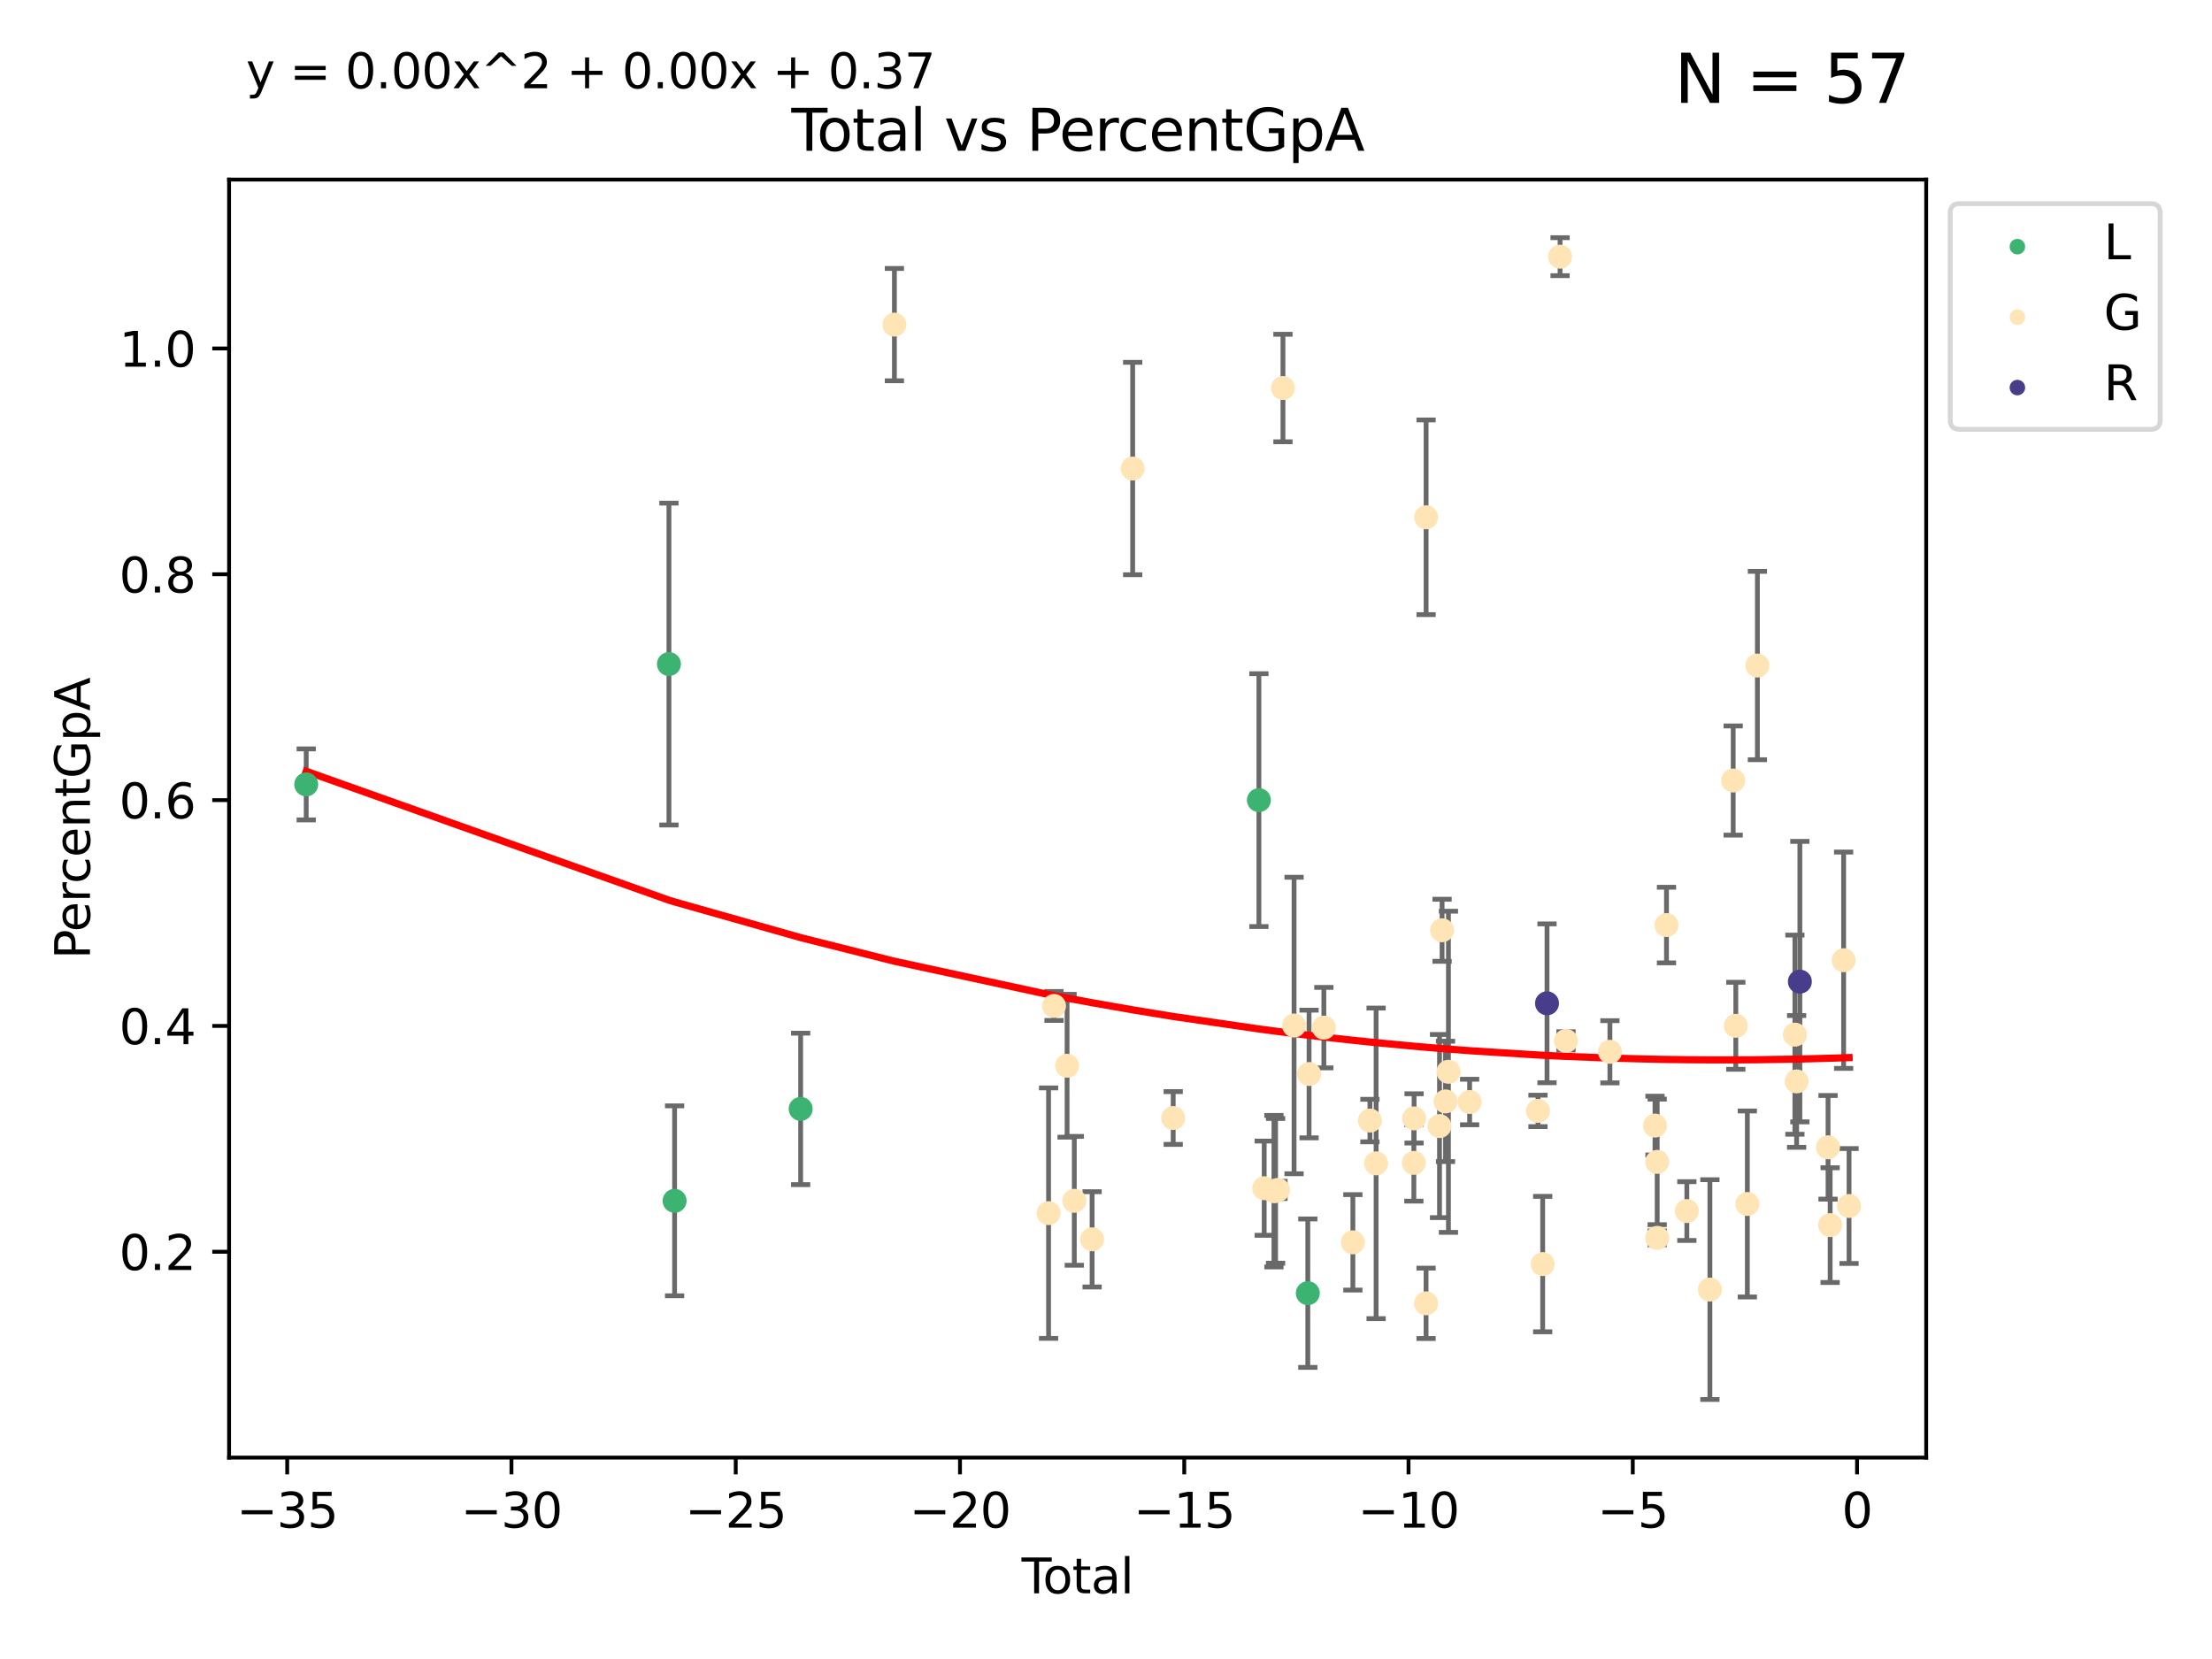 <?xml version="1.0" encoding="utf-8" standalone="no"?>
<!DOCTYPE svg PUBLIC "-//W3C//DTD SVG 1.1//EN"
  "http://www.w3.org/Graphics/SVG/1.1/DTD/svg11.dtd">
<svg xmlns:xlink="http://www.w3.org/1999/xlink" width="460.8pt" height="345.6pt" viewBox="0 0 460.8 345.6" xmlns="http://www.w3.org/2000/svg" version="1.1">
 <defs>
  <style type="text/css">*{stroke-linejoin: round; stroke-linecap: butt}</style>
 </defs>
 <g id="figure_1">
  <g id="patch_1">
   <path d="M 0 345.6 
L 460.8 345.6 
L 460.8 0 
L 0 0 
z
" style="fill: #ffffff"/>
  </g>
  <g id="axes_1">
   <g id="patch_2">
    <path d="M 47.72 303.64 
L 401.26 303.64 
L 401.26 37.411 
L 47.72 37.411 
z
" style="fill: #ffffff"/>
   </g>
   <g id="PathCollection_1">
    <defs>
     <path id="mf98decce30" d="M 0 1.118 
C 0.297 1.118 0.581 1 0.791 0.791 
C 1 0.581 1.118 0.297 1.118 0 
C 1.118 -0.297 1 -0.581 0.791 -0.791 
C 0.581 -1 0.297 -1.118 0 -1.118 
C -0.297 -1.118 -0.581 -1 -0.791 -0.791 
C -1 -0.581 -1.118 -0.297 -1.118 0 
C -1.118 0.297 -1 0.581 -0.791 0.791 
C -0.581 1 -0.297 1.118 0 1.118 
z
" style="stroke: #3cb371"/>
    </defs>
    <g clip-path="url(#p87661a7b80)">
     <use xlink:href="#mf98decce30" x="63.79" y="163.407" style="fill: #3cb371; stroke: #3cb371"/>
     <use xlink:href="#mf98decce30" x="139.351" y="138.334" style="fill: #3cb371; stroke: #3cb371"/>
     <use xlink:href="#mf98decce30" x="140.531" y="250.154" style="fill: #3cb371; stroke: #3cb371"/>
     <use xlink:href="#mf98decce30" x="166.792" y="231.004" style="fill: #3cb371; stroke: #3cb371"/>
     <use xlink:href="#mf98decce30" x="262.252" y="166.679" style="fill: #3cb371; stroke: #3cb371"/>
     <use xlink:href="#mf98decce30" x="272.441" y="269.393" style="fill: #3cb371; stroke: #3cb371"/>
    </g>
   </g>
   <g id="PathCollection_2">
    <defs>
     <path id="mcf15634dab" d="M 0 1.118 
C 0.297 1.118 0.581 1 0.791 0.791 
C 1 0.581 1.118 0.297 1.118 0 
C 1.118 -0.297 1 -0.581 0.791 -0.791 
C 0.581 -1 0.297 -1.118 0 -1.118 
C -0.297 -1.118 -0.581 -1 -0.791 -0.791 
C -1 -0.581 -1.118 -0.297 -1.118 0 
C -1.118 0.297 -1 0.581 -0.791 0.791 
C -0.581 1 -0.297 1.118 0 1.118 
z
" style="stroke: #ffe4b5"/>
    </defs>
    <g clip-path="url(#p87661a7b80)">
     <use xlink:href="#mcf15634dab" x="186.322" y="67.622" style="fill: #ffe4b5; stroke: #ffe4b5"/>
     <use xlink:href="#mcf15634dab" x="218.437" y="252.72" style="fill: #ffe4b5; stroke: #ffe4b5"/>
     <use xlink:href="#mcf15634dab" x="219.57" y="209.556" style="fill: #ffe4b5; stroke: #ffe4b5"/>
     <use xlink:href="#mcf15634dab" x="222.292" y="222.013" style="fill: #ffe4b5; stroke: #ffe4b5"/>
     <use xlink:href="#mcf15634dab" x="223.798" y="250.153" style="fill: #ffe4b5; stroke: #ffe4b5"/>
     <use xlink:href="#mcf15634dab" x="227.505" y="258.176" style="fill: #ffe4b5; stroke: #ffe4b5"/>
     <use xlink:href="#mcf15634dab" x="235.956" y="97.604" style="fill: #ffe4b5; stroke: #ffe4b5"/>
     <use xlink:href="#mcf15634dab" x="244.4" y="232.9" style="fill: #ffe4b5; stroke: #ffe4b5"/>
     <use xlink:href="#mcf15634dab" x="263.358" y="247.522" style="fill: #ffe4b5; stroke: #ffe4b5"/>
     <use xlink:href="#mcf15634dab" x="265.383" y="248.145" style="fill: #ffe4b5; stroke: #ffe4b5"/>
     <use xlink:href="#mcf15634dab" x="265.726" y="248.076" style="fill: #ffe4b5; stroke: #ffe4b5"/>
     <use xlink:href="#mcf15634dab" x="266.226" y="247.88" style="fill: #ffe4b5; stroke: #ffe4b5"/>
     <use xlink:href="#mcf15634dab" x="267.265" y="80.833" style="fill: #ffe4b5; stroke: #ffe4b5"/>
     <use xlink:href="#mcf15634dab" x="269.578" y="213.631" style="fill: #ffe4b5; stroke: #ffe4b5"/>
     <use xlink:href="#mcf15634dab" x="272.702" y="223.736" style="fill: #ffe4b5; stroke: #ffe4b5"/>
     <use xlink:href="#mcf15634dab" x="275.784" y="214.075" style="fill: #ffe4b5; stroke: #ffe4b5"/>
     <use xlink:href="#mcf15634dab" x="281.827" y="258.802" style="fill: #ffe4b5; stroke: #ffe4b5"/>
     <use xlink:href="#mcf15634dab" x="285.381" y="233.433" style="fill: #ffe4b5; stroke: #ffe4b5"/>
     <use xlink:href="#mcf15634dab" x="286.669" y="242.348" style="fill: #ffe4b5; stroke: #ffe4b5"/>
     <use xlink:href="#mcf15634dab" x="294.532" y="242.248" style="fill: #ffe4b5; stroke: #ffe4b5"/>
     <use xlink:href="#mcf15634dab" x="294.58" y="232.981" style="fill: #ffe4b5; stroke: #ffe4b5"/>
     <use xlink:href="#mcf15634dab" x="297.077" y="271.509" style="fill: #ffe4b5; stroke: #ffe4b5"/>
     <use xlink:href="#mcf15634dab" x="297.082" y="107.759" style="fill: #ffe4b5; stroke: #ffe4b5"/>
     <use xlink:href="#mcf15634dab" x="299.88" y="234.58" style="fill: #ffe4b5; stroke: #ffe4b5"/>
     <use xlink:href="#mcf15634dab" x="300.413" y="193.794" style="fill: #ffe4b5; stroke: #ffe4b5"/>
     <use xlink:href="#mcf15634dab" x="301.133" y="229.445" style="fill: #ffe4b5; stroke: #ffe4b5"/>
     <use xlink:href="#mcf15634dab" x="301.737" y="223.271" style="fill: #ffe4b5; stroke: #ffe4b5"/>
     <use xlink:href="#mcf15634dab" x="306.151" y="229.568" style="fill: #ffe4b5; stroke: #ffe4b5"/>
     <use xlink:href="#mcf15634dab" x="320.391" y="231.419" style="fill: #ffe4b5; stroke: #ffe4b5"/>
     <use xlink:href="#mcf15634dab" x="321.369" y="263.33" style="fill: #ffe4b5; stroke: #ffe4b5"/>
     <use xlink:href="#mcf15634dab" x="324.991" y="53.471" style="fill: #ffe4b5; stroke: #ffe4b5"/>
     <use xlink:href="#mcf15634dab" x="326.228" y="216.831" style="fill: #ffe4b5; stroke: #ffe4b5"/>
     <use xlink:href="#mcf15634dab" x="335.374" y="219.106" style="fill: #ffe4b5; stroke: #ffe4b5"/>
     <use xlink:href="#mcf15634dab" x="344.764" y="234.476" style="fill: #ffe4b5; stroke: #ffe4b5"/>
     <use xlink:href="#mcf15634dab" x="345.222" y="242.041" style="fill: #ffe4b5; stroke: #ffe4b5"/>
     <use xlink:href="#mcf15634dab" x="345.232" y="257.873" style="fill: #ffe4b5; stroke: #ffe4b5"/>
     <use xlink:href="#mcf15634dab" x="347.16" y="192.703" style="fill: #ffe4b5; stroke: #ffe4b5"/>
     <use xlink:href="#mcf15634dab" x="351.401" y="252.289" style="fill: #ffe4b5; stroke: #ffe4b5"/>
     <use xlink:href="#mcf15634dab" x="356.205" y="268.645" style="fill: #ffe4b5; stroke: #ffe4b5"/>
     <use xlink:href="#mcf15634dab" x="361.057" y="162.596" style="fill: #ffe4b5; stroke: #ffe4b5"/>
     <use xlink:href="#mcf15634dab" x="361.601" y="213.69" style="fill: #ffe4b5; stroke: #ffe4b5"/>
     <use xlink:href="#mcf15634dab" x="364.003" y="250.811" style="fill: #ffe4b5; stroke: #ffe4b5"/>
     <use xlink:href="#mcf15634dab" x="366.1" y="138.643" style="fill: #ffe4b5; stroke: #ffe4b5"/>
     <use xlink:href="#mcf15634dab" x="373.91" y="215.535" style="fill: #ffe4b5; stroke: #ffe4b5"/>
     <use xlink:href="#mcf15634dab" x="374.27" y="225.278" style="fill: #ffe4b5; stroke: #ffe4b5"/>
     <use xlink:href="#mcf15634dab" x="380.817" y="239.008" style="fill: #ffe4b5; stroke: #ffe4b5"/>
     <use xlink:href="#mcf15634dab" x="381.252" y="255.216" style="fill: #ffe4b5; stroke: #ffe4b5"/>
     <use xlink:href="#mcf15634dab" x="384.061" y="200.033" style="fill: #ffe4b5; stroke: #ffe4b5"/>
     <use xlink:href="#mcf15634dab" x="385.19" y="251.233" style="fill: #ffe4b5; stroke: #ffe4b5"/>
    </g>
   </g>
   <g id="PathCollection_3">
    <defs>
     <path id="md5fed58e88" d="M 0 1.118 
C 0.297 1.118 0.581 1 0.791 0.791 
C 1 0.581 1.118 0.297 1.118 0 
C 1.118 -0.297 1 -0.581 0.791 -0.791 
C 0.581 -1 0.297 -1.118 0 -1.118 
C -0.297 -1.118 -0.581 -1 -0.791 -0.791 
C -1 -0.581 -1.118 -0.297 -1.118 0 
C -1.118 0.297 -1 0.581 -0.791 0.791 
C -0.581 1 -0.297 1.118 0 1.118 
z
" style="stroke: #483d8b"/>
    </defs>
    <g clip-path="url(#p87661a7b80)">
     <use xlink:href="#md5fed58e88" x="322.271" y="209.007" style="fill: #483d8b; stroke: #483d8b"/>
     <use xlink:href="#md5fed58e88" x="374.946" y="204.49" style="fill: #483d8b; stroke: #483d8b"/>
    </g>
   </g>
   <g id="matplotlib.axis_1">
    <g id="xtick_1">
     <g id="line2d_1">
      <defs>
       <path id="m1f1d688ed8" d="M 0 0 
L 0 3.5 
" style="stroke: #000000; stroke-width: 0.8"/>
      </defs>
      <g>
       <use xlink:href="#m1f1d688ed8" x="59.83" y="303.64" style="stroke: #000000; stroke-width: 0.8"/>
      </g>
     </g>
     <g id="text_1">
      <!-- −35 -->
      <g transform="translate(49.278 318.238)scale(0.1 -0.1)">
       <defs>
        <path id="DejaVuSans-2212" d="M 678 2272 
L 4684 2272 
L 4684 1741 
L 678 1741 
L 678 2272 
z
" transform="scale(0.016)"/>
        <path id="DejaVuSans-33" d="M 2597 2516 
Q 3050 2419 3304 2112 
Q 3559 1806 3559 1356 
Q 3559 666 3084 287 
Q 2609 -91 1734 -91 
Q 1441 -91 1130 -33 
Q 819 25 488 141 
L 488 750 
Q 750 597 1062 519 
Q 1375 441 1716 441 
Q 2309 441 2620 675 
Q 2931 909 2931 1356 
Q 2931 1769 2642 2001 
Q 2353 2234 1838 2234 
L 1294 2234 
L 1294 2753 
L 1863 2753 
Q 2328 2753 2575 2939 
Q 2822 3125 2822 3475 
Q 2822 3834 2567 4026 
Q 2313 4219 1838 4219 
Q 1578 4219 1281 4162 
Q 984 4106 628 3988 
L 628 4550 
Q 988 4650 1302 4700 
Q 1616 4750 1894 4750 
Q 2613 4750 3031 4423 
Q 3450 4097 3450 3541 
Q 3450 3153 3228 2886 
Q 3006 2619 2597 2516 
z
" transform="scale(0.016)"/>
        <path id="DejaVuSans-35" d="M 691 4666 
L 3169 4666 
L 3169 4134 
L 1269 4134 
L 1269 2991 
Q 1406 3038 1543 3061 
Q 1681 3084 1819 3084 
Q 2600 3084 3056 2656 
Q 3513 2228 3513 1497 
Q 3513 744 3044 326 
Q 2575 -91 1722 -91 
Q 1428 -91 1123 -41 
Q 819 9 494 109 
L 494 744 
Q 775 591 1075 516 
Q 1375 441 1709 441 
Q 2250 441 2565 725 
Q 2881 1009 2881 1497 
Q 2881 1984 2565 2268 
Q 2250 2553 1709 2553 
Q 1456 2553 1204 2497 
Q 953 2441 691 2322 
L 691 4666 
z
" transform="scale(0.016)"/>
       </defs>
       <use xlink:href="#DejaVuSans-2212"/>
       <use xlink:href="#DejaVuSans-33" x="83.789"/>
       <use xlink:href="#DejaVuSans-35" x="147.412"/>
      </g>
     </g>
    </g>
    <g id="xtick_2">
     <g id="line2d_2">
      <g>
       <use xlink:href="#m1f1d688ed8" x="106.548" y="303.64" style="stroke: #000000; stroke-width: 0.8"/>
      </g>
     </g>
     <g id="text_2">
      <!-- −30 -->
      <g transform="translate(95.996 318.238)scale(0.1 -0.1)">
       <defs>
        <path id="DejaVuSans-30" d="M 2034 4250 
Q 1547 4250 1301 3770 
Q 1056 3291 1056 2328 
Q 1056 1369 1301 889 
Q 1547 409 2034 409 
Q 2525 409 2770 889 
Q 3016 1369 3016 2328 
Q 3016 3291 2770 3770 
Q 2525 4250 2034 4250 
z
M 2034 4750 
Q 2819 4750 3233 4129 
Q 3647 3509 3647 2328 
Q 3647 1150 3233 529 
Q 2819 -91 2034 -91 
Q 1250 -91 836 529 
Q 422 1150 422 2328 
Q 422 3509 836 4129 
Q 1250 4750 2034 4750 
z
" transform="scale(0.016)"/>
       </defs>
       <use xlink:href="#DejaVuSans-2212"/>
       <use xlink:href="#DejaVuSans-33" x="83.789"/>
       <use xlink:href="#DejaVuSans-30" x="147.412"/>
      </g>
     </g>
    </g>
    <g id="xtick_3">
     <g id="line2d_3">
      <g>
       <use xlink:href="#m1f1d688ed8" x="153.266" y="303.64" style="stroke: #000000; stroke-width: 0.8"/>
      </g>
     </g>
     <g id="text_3">
      <!-- −25 -->
      <g transform="translate(142.714 318.238)scale(0.1 -0.1)">
       <defs>
        <path id="DejaVuSans-32" d="M 1228 531 
L 3431 531 
L 3431 0 
L 469 0 
L 469 531 
Q 828 903 1448 1529 
Q 2069 2156 2228 2338 
Q 2531 2678 2651 2914 
Q 2772 3150 2772 3378 
Q 2772 3750 2511 3984 
Q 2250 4219 1831 4219 
Q 1534 4219 1204 4116 
Q 875 4013 500 3803 
L 500 4441 
Q 881 4594 1212 4672 
Q 1544 4750 1819 4750 
Q 2544 4750 2975 4387 
Q 3406 4025 3406 3419 
Q 3406 3131 3298 2873 
Q 3191 2616 2906 2266 
Q 2828 2175 2409 1742 
Q 1991 1309 1228 531 
z
" transform="scale(0.016)"/>
       </defs>
       <use xlink:href="#DejaVuSans-2212"/>
       <use xlink:href="#DejaVuSans-32" x="83.789"/>
       <use xlink:href="#DejaVuSans-35" x="147.412"/>
      </g>
     </g>
    </g>
    <g id="xtick_4">
     <g id="line2d_4">
      <g>
       <use xlink:href="#m1f1d688ed8" x="199.984" y="303.64" style="stroke: #000000; stroke-width: 0.8"/>
      </g>
     </g>
     <g id="text_4">
      <!-- −20 -->
      <g transform="translate(189.432 318.238)scale(0.1 -0.1)">
       <use xlink:href="#DejaVuSans-2212"/>
       <use xlink:href="#DejaVuSans-32" x="83.789"/>
       <use xlink:href="#DejaVuSans-30" x="147.412"/>
      </g>
     </g>
    </g>
    <g id="xtick_5">
     <g id="line2d_5">
      <g>
       <use xlink:href="#m1f1d688ed8" x="246.702" y="303.64" style="stroke: #000000; stroke-width: 0.8"/>
      </g>
     </g>
     <g id="text_5">
      <!-- −15 -->
      <g transform="translate(236.15 318.238)scale(0.1 -0.1)">
       <defs>
        <path id="DejaVuSans-31" d="M 794 531 
L 1825 531 
L 1825 4091 
L 703 3866 
L 703 4441 
L 1819 4666 
L 2450 4666 
L 2450 531 
L 3481 531 
L 3481 0 
L 794 0 
L 794 531 
z
" transform="scale(0.016)"/>
       </defs>
       <use xlink:href="#DejaVuSans-2212"/>
       <use xlink:href="#DejaVuSans-31" x="83.789"/>
       <use xlink:href="#DejaVuSans-35" x="147.412"/>
      </g>
     </g>
    </g>
    <g id="xtick_6">
     <g id="line2d_6">
      <g>
       <use xlink:href="#m1f1d688ed8" x="293.42" y="303.64" style="stroke: #000000; stroke-width: 0.8"/>
      </g>
     </g>
     <g id="text_6">
      <!-- −10 -->
      <g transform="translate(282.868 318.238)scale(0.1 -0.1)">
       <use xlink:href="#DejaVuSans-2212"/>
       <use xlink:href="#DejaVuSans-31" x="83.789"/>
       <use xlink:href="#DejaVuSans-30" x="147.412"/>
      </g>
     </g>
    </g>
    <g id="xtick_7">
     <g id="line2d_7">
      <g>
       <use xlink:href="#m1f1d688ed8" x="340.138" y="303.64" style="stroke: #000000; stroke-width: 0.8"/>
      </g>
     </g>
     <g id="text_7">
      <!-- −5 -->
      <g transform="translate(332.767 318.238)scale(0.1 -0.1)">
       <use xlink:href="#DejaVuSans-2212"/>
       <use xlink:href="#DejaVuSans-35" x="83.789"/>
      </g>
     </g>
    </g>
    <g id="xtick_8">
     <g id="line2d_8">
      <g>
       <use xlink:href="#m1f1d688ed8" x="386.856" y="303.64" style="stroke: #000000; stroke-width: 0.8"/>
      </g>
     </g>
     <g id="text_8">
      <!-- 0 -->
      <g transform="translate(383.674 318.238)scale(0.1 -0.1)">
       <use xlink:href="#DejaVuSans-30"/>
      </g>
     </g>
    </g>
    <g id="text_9">
     <!-- Total -->
     <g transform="translate(212.813 331.917)scale(0.1 -0.1)">
      <defs>
       <path id="DejaVuSans-54" d="M -19 4666 
L 3928 4666 
L 3928 4134 
L 2272 4134 
L 2272 0 
L 1638 0 
L 1638 4134 
L -19 4134 
L -19 4666 
z
" transform="scale(0.016)"/>
       <path id="DejaVuSans-6f" d="M 1959 3097 
Q 1497 3097 1228 2736 
Q 959 2375 959 1747 
Q 959 1119 1226 758 
Q 1494 397 1959 397 
Q 2419 397 2687 759 
Q 2956 1122 2956 1747 
Q 2956 2369 2687 2733 
Q 2419 3097 1959 3097 
z
M 1959 3584 
Q 2709 3584 3137 3096 
Q 3566 2609 3566 1747 
Q 3566 888 3137 398 
Q 2709 -91 1959 -91 
Q 1206 -91 779 398 
Q 353 888 353 1747 
Q 353 2609 779 3096 
Q 1206 3584 1959 3584 
z
" transform="scale(0.016)"/>
       <path id="DejaVuSans-74" d="M 1172 4494 
L 1172 3500 
L 2356 3500 
L 2356 3053 
L 1172 3053 
L 1172 1153 
Q 1172 725 1289 603 
Q 1406 481 1766 481 
L 2356 481 
L 2356 0 
L 1766 0 
Q 1100 0 847 248 
Q 594 497 594 1153 
L 594 3053 
L 172 3053 
L 172 3500 
L 594 3500 
L 594 4494 
L 1172 4494 
z
" transform="scale(0.016)"/>
       <path id="DejaVuSans-61" d="M 2194 1759 
Q 1497 1759 1228 1600 
Q 959 1441 959 1056 
Q 959 750 1161 570 
Q 1363 391 1709 391 
Q 2188 391 2477 730 
Q 2766 1069 2766 1631 
L 2766 1759 
L 2194 1759 
z
M 3341 1997 
L 3341 0 
L 2766 0 
L 2766 531 
Q 2569 213 2275 61 
Q 1981 -91 1556 -91 
Q 1019 -91 701 211 
Q 384 513 384 1019 
Q 384 1609 779 1909 
Q 1175 2209 1959 2209 
L 2766 2209 
L 2766 2266 
Q 2766 2663 2505 2880 
Q 2244 3097 1772 3097 
Q 1472 3097 1187 3025 
Q 903 2953 641 2809 
L 641 3341 
Q 956 3463 1253 3523 
Q 1550 3584 1831 3584 
Q 2591 3584 2966 3190 
Q 3341 2797 3341 1997 
z
" transform="scale(0.016)"/>
       <path id="DejaVuSans-6c" d="M 603 4863 
L 1178 4863 
L 1178 0 
L 603 0 
L 603 4863 
z
" transform="scale(0.016)"/>
      </defs>
      <use xlink:href="#DejaVuSans-54"/>
      <use xlink:href="#DejaVuSans-6f" x="44.084"/>
      <use xlink:href="#DejaVuSans-74" x="105.266"/>
      <use xlink:href="#DejaVuSans-61" x="144.475"/>
      <use xlink:href="#DejaVuSans-6c" x="205.754"/>
     </g>
    </g>
   </g>
   <g id="matplotlib.axis_2">
    <g id="ytick_1">
     <g id="line2d_9">
      <defs>
       <path id="m50f93b1efc" d="M 0 0 
L -3.5 0 
" style="stroke: #000000; stroke-width: 0.8"/>
      </defs>
      <g>
       <use xlink:href="#m50f93b1efc" x="47.72" y="260.763" style="stroke: #000000; stroke-width: 0.8"/>
      </g>
     </g>
     <g id="text_10">
      <!-- 0.2 -->
      <g transform="translate(24.817 264.562)scale(0.1 -0.1)">
       <defs>
        <path id="DejaVuSans-2e" d="M 684 794 
L 1344 794 
L 1344 0 
L 684 0 
L 684 794 
z
" transform="scale(0.016)"/>
       </defs>
       <use xlink:href="#DejaVuSans-30"/>
       <use xlink:href="#DejaVuSans-2e" x="63.623"/>
       <use xlink:href="#DejaVuSans-32" x="95.41"/>
      </g>
     </g>
    </g>
    <g id="ytick_2">
     <g id="line2d_10">
      <g>
       <use xlink:href="#m50f93b1efc" x="47.72" y="213.719" style="stroke: #000000; stroke-width: 0.8"/>
      </g>
     </g>
     <g id="text_11">
      <!-- 0.4 -->
      <g transform="translate(24.817 217.519)scale(0.1 -0.1)">
       <defs>
        <path id="DejaVuSans-34" d="M 2419 4116 
L 825 1625 
L 2419 1625 
L 2419 4116 
z
M 2253 4666 
L 3047 4666 
L 3047 1625 
L 3713 1625 
L 3713 1100 
L 3047 1100 
L 3047 0 
L 2419 0 
L 2419 1100 
L 313 1100 
L 313 1709 
L 2253 4666 
z
" transform="scale(0.016)"/>
       </defs>
       <use xlink:href="#DejaVuSans-30"/>
       <use xlink:href="#DejaVuSans-2e" x="63.623"/>
       <use xlink:href="#DejaVuSans-34" x="95.41"/>
      </g>
     </g>
    </g>
    <g id="ytick_3">
     <g id="line2d_11">
      <g>
       <use xlink:href="#m50f93b1efc" x="47.72" y="166.676" style="stroke: #000000; stroke-width: 0.8"/>
      </g>
     </g>
     <g id="text_12">
      <!-- 0.6 -->
      <g transform="translate(24.817 170.475)scale(0.1 -0.1)">
       <defs>
        <path id="DejaVuSans-36" d="M 2113 2584 
Q 1688 2584 1439 2293 
Q 1191 2003 1191 1497 
Q 1191 994 1439 701 
Q 1688 409 2113 409 
Q 2538 409 2786 701 
Q 3034 994 3034 1497 
Q 3034 2003 2786 2293 
Q 2538 2584 2113 2584 
z
M 3366 4563 
L 3366 3988 
Q 3128 4100 2886 4159 
Q 2644 4219 2406 4219 
Q 1781 4219 1451 3797 
Q 1122 3375 1075 2522 
Q 1259 2794 1537 2939 
Q 1816 3084 2150 3084 
Q 2853 3084 3261 2657 
Q 3669 2231 3669 1497 
Q 3669 778 3244 343 
Q 2819 -91 2113 -91 
Q 1303 -91 875 529 
Q 447 1150 447 2328 
Q 447 3434 972 4092 
Q 1497 4750 2381 4750 
Q 2619 4750 2861 4703 
Q 3103 4656 3366 4563 
z
" transform="scale(0.016)"/>
       </defs>
       <use xlink:href="#DejaVuSans-30"/>
       <use xlink:href="#DejaVuSans-2e" x="63.623"/>
       <use xlink:href="#DejaVuSans-36" x="95.41"/>
      </g>
     </g>
    </g>
    <g id="ytick_4">
     <g id="line2d_12">
      <g>
       <use xlink:href="#m50f93b1efc" x="47.72" y="119.632" style="stroke: #000000; stroke-width: 0.8"/>
      </g>
     </g>
     <g id="text_13">
      <!-- 0.8 -->
      <g transform="translate(24.817 123.431)scale(0.1 -0.1)">
       <defs>
        <path id="DejaVuSans-38" d="M 2034 2216 
Q 1584 2216 1326 1975 
Q 1069 1734 1069 1313 
Q 1069 891 1326 650 
Q 1584 409 2034 409 
Q 2484 409 2743 651 
Q 3003 894 3003 1313 
Q 3003 1734 2745 1975 
Q 2488 2216 2034 2216 
z
M 1403 2484 
Q 997 2584 770 2862 
Q 544 3141 544 3541 
Q 544 4100 942 4425 
Q 1341 4750 2034 4750 
Q 2731 4750 3128 4425 
Q 3525 4100 3525 3541 
Q 3525 3141 3298 2862 
Q 3072 2584 2669 2484 
Q 3125 2378 3379 2068 
Q 3634 1759 3634 1313 
Q 3634 634 3220 271 
Q 2806 -91 2034 -91 
Q 1263 -91 848 271 
Q 434 634 434 1313 
Q 434 1759 690 2068 
Q 947 2378 1403 2484 
z
M 1172 3481 
Q 1172 3119 1398 2916 
Q 1625 2713 2034 2713 
Q 2441 2713 2670 2916 
Q 2900 3119 2900 3481 
Q 2900 3844 2670 4047 
Q 2441 4250 2034 4250 
Q 1625 4250 1398 4047 
Q 1172 3844 1172 3481 
z
" transform="scale(0.016)"/>
       </defs>
       <use xlink:href="#DejaVuSans-30"/>
       <use xlink:href="#DejaVuSans-2e" x="63.623"/>
       <use xlink:href="#DejaVuSans-38" x="95.41"/>
      </g>
     </g>
    </g>
    <g id="ytick_5">
     <g id="line2d_13">
      <g>
       <use xlink:href="#m50f93b1efc" x="47.72" y="72.588" style="stroke: #000000; stroke-width: 0.8"/>
      </g>
     </g>
     <g id="text_14">
      <!-- 1.0 -->
      <g transform="translate(24.817 76.388)scale(0.1 -0.1)">
       <use xlink:href="#DejaVuSans-31"/>
       <use xlink:href="#DejaVuSans-2e" x="63.623"/>
       <use xlink:href="#DejaVuSans-30" x="95.41"/>
      </g>
     </g>
    </g>
    <g id="text_15">
     <!-- PercentGpA -->
     <g transform="translate(18.737 199.802)rotate(-90)scale(0.1 -0.1)">
      <defs>
       <path id="DejaVuSans-50" d="M 1259 4147 
L 1259 2394 
L 2053 2394 
Q 2494 2394 2734 2622 
Q 2975 2850 2975 3272 
Q 2975 3691 2734 3919 
Q 2494 4147 2053 4147 
L 1259 4147 
z
M 628 4666 
L 2053 4666 
Q 2838 4666 3239 4311 
Q 3641 3956 3641 3272 
Q 3641 2581 3239 2228 
Q 2838 1875 2053 1875 
L 1259 1875 
L 1259 0 
L 628 0 
L 628 4666 
z
" transform="scale(0.016)"/>
       <path id="DejaVuSans-65" d="M 3597 1894 
L 3597 1613 
L 953 1613 
Q 991 1019 1311 708 
Q 1631 397 2203 397 
Q 2534 397 2845 478 
Q 3156 559 3463 722 
L 3463 178 
Q 3153 47 2828 -22 
Q 2503 -91 2169 -91 
Q 1331 -91 842 396 
Q 353 884 353 1716 
Q 353 2575 817 3079 
Q 1281 3584 2069 3584 
Q 2775 3584 3186 3129 
Q 3597 2675 3597 1894 
z
M 3022 2063 
Q 3016 2534 2758 2815 
Q 2500 3097 2075 3097 
Q 1594 3097 1305 2825 
Q 1016 2553 972 2059 
L 3022 2063 
z
" transform="scale(0.016)"/>
       <path id="DejaVuSans-72" d="M 2631 2963 
Q 2534 3019 2420 3045 
Q 2306 3072 2169 3072 
Q 1681 3072 1420 2755 
Q 1159 2438 1159 1844 
L 1159 0 
L 581 0 
L 581 3500 
L 1159 3500 
L 1159 2956 
Q 1341 3275 1631 3429 
Q 1922 3584 2338 3584 
Q 2397 3584 2469 3576 
Q 2541 3569 2628 3553 
L 2631 2963 
z
" transform="scale(0.016)"/>
       <path id="DejaVuSans-63" d="M 3122 3366 
L 3122 2828 
Q 2878 2963 2633 3030 
Q 2388 3097 2138 3097 
Q 1578 3097 1268 2742 
Q 959 2388 959 1747 
Q 959 1106 1268 751 
Q 1578 397 2138 397 
Q 2388 397 2633 464 
Q 2878 531 3122 666 
L 3122 134 
Q 2881 22 2623 -34 
Q 2366 -91 2075 -91 
Q 1284 -91 818 406 
Q 353 903 353 1747 
Q 353 2603 823 3093 
Q 1294 3584 2113 3584 
Q 2378 3584 2631 3529 
Q 2884 3475 3122 3366 
z
" transform="scale(0.016)"/>
       <path id="DejaVuSans-6e" d="M 3513 2113 
L 3513 0 
L 2938 0 
L 2938 2094 
Q 2938 2591 2744 2837 
Q 2550 3084 2163 3084 
Q 1697 3084 1428 2787 
Q 1159 2491 1159 1978 
L 1159 0 
L 581 0 
L 581 3500 
L 1159 3500 
L 1159 2956 
Q 1366 3272 1645 3428 
Q 1925 3584 2291 3584 
Q 2894 3584 3203 3211 
Q 3513 2838 3513 2113 
z
" transform="scale(0.016)"/>
       <path id="DejaVuSans-47" d="M 3809 666 
L 3809 1919 
L 2778 1919 
L 2778 2438 
L 4434 2438 
L 4434 434 
Q 4069 175 3628 42 
Q 3188 -91 2688 -91 
Q 1594 -91 976 548 
Q 359 1188 359 2328 
Q 359 3472 976 4111 
Q 1594 4750 2688 4750 
Q 3144 4750 3555 4637 
Q 3966 4525 4313 4306 
L 4313 3634 
Q 3963 3931 3569 4081 
Q 3175 4231 2741 4231 
Q 1884 4231 1454 3753 
Q 1025 3275 1025 2328 
Q 1025 1384 1454 906 
Q 1884 428 2741 428 
Q 3075 428 3337 486 
Q 3600 544 3809 666 
z
" transform="scale(0.016)"/>
       <path id="DejaVuSans-70" d="M 1159 525 
L 1159 -1331 
L 581 -1331 
L 581 3500 
L 1159 3500 
L 1159 2969 
Q 1341 3281 1617 3432 
Q 1894 3584 2278 3584 
Q 2916 3584 3314 3078 
Q 3713 2572 3713 1747 
Q 3713 922 3314 415 
Q 2916 -91 2278 -91 
Q 1894 -91 1617 61 
Q 1341 213 1159 525 
z
M 3116 1747 
Q 3116 2381 2855 2742 
Q 2594 3103 2138 3103 
Q 1681 3103 1420 2742 
Q 1159 2381 1159 1747 
Q 1159 1113 1420 752 
Q 1681 391 2138 391 
Q 2594 391 2855 752 
Q 3116 1113 3116 1747 
z
" transform="scale(0.016)"/>
       <path id="DejaVuSans-41" d="M 2188 4044 
L 1331 1722 
L 3047 1722 
L 2188 4044 
z
M 1831 4666 
L 2547 4666 
L 4325 0 
L 3669 0 
L 3244 1197 
L 1141 1197 
L 716 0 
L 50 0 
L 1831 4666 
z
" transform="scale(0.016)"/>
      </defs>
      <use xlink:href="#DejaVuSans-50"/>
      <use xlink:href="#DejaVuSans-65" x="56.678"/>
      <use xlink:href="#DejaVuSans-72" x="118.201"/>
      <use xlink:href="#DejaVuSans-63" x="157.064"/>
      <use xlink:href="#DejaVuSans-65" x="212.045"/>
      <use xlink:href="#DejaVuSans-6e" x="273.568"/>
      <use xlink:href="#DejaVuSans-74" x="336.947"/>
      <use xlink:href="#DejaVuSans-47" x="376.156"/>
      <use xlink:href="#DejaVuSans-70" x="453.646"/>
      <use xlink:href="#DejaVuSans-41" x="517.123"/>
     </g>
    </g>
   </g>
   <g id="LineCollection_1">
    <path d="M 63.79 170.805 
L 63.79 156.009 
" clip-path="url(#p87661a7b80)" style="fill: none; stroke: #696969"/>
    <path d="M 139.351 171.86 
L 139.351 104.808 
" clip-path="url(#p87661a7b80)" style="fill: none; stroke: #696969"/>
    <path d="M 140.531 269.934 
L 140.531 230.373 
" clip-path="url(#p87661a7b80)" style="fill: none; stroke: #696969"/>
    <path d="M 166.792 246.781 
L 166.792 215.227 
" clip-path="url(#p87661a7b80)" style="fill: none; stroke: #696969"/>
    <path d="M 262.252 193.013 
L 262.252 140.344 
" clip-path="url(#p87661a7b80)" style="fill: none; stroke: #696969"/>
    <path d="M 272.441 284.855 
L 272.441 253.931 
" clip-path="url(#p87661a7b80)" style="fill: none; stroke: #696969"/>
   </g>
   <g id="line2d_14">
    <defs>
     <path id="m588a78a1b8" d="M 2 0 
L -2 -0 
" style="stroke: #696969"/>
    </defs>
    <g clip-path="url(#p87661a7b80)">
     <use xlink:href="#m588a78a1b8" x="63.79" y="170.805" style="fill: #696969; stroke: #696969"/>
     <use xlink:href="#m588a78a1b8" x="139.351" y="171.86" style="fill: #696969; stroke: #696969"/>
     <use xlink:href="#m588a78a1b8" x="140.531" y="269.934" style="fill: #696969; stroke: #696969"/>
     <use xlink:href="#m588a78a1b8" x="166.792" y="246.781" style="fill: #696969; stroke: #696969"/>
     <use xlink:href="#m588a78a1b8" x="262.252" y="193.013" style="fill: #696969; stroke: #696969"/>
     <use xlink:href="#m588a78a1b8" x="272.441" y="284.855" style="fill: #696969; stroke: #696969"/>
    </g>
   </g>
   <g id="line2d_15">
    <g clip-path="url(#p87661a7b80)">
     <use xlink:href="#m588a78a1b8" x="63.79" y="156.009" style="fill: #696969; stroke: #696969"/>
     <use xlink:href="#m588a78a1b8" x="139.351" y="104.808" style="fill: #696969; stroke: #696969"/>
     <use xlink:href="#m588a78a1b8" x="140.531" y="230.373" style="fill: #696969; stroke: #696969"/>
     <use xlink:href="#m588a78a1b8" x="166.792" y="215.227" style="fill: #696969; stroke: #696969"/>
     <use xlink:href="#m588a78a1b8" x="262.252" y="140.344" style="fill: #696969; stroke: #696969"/>
     <use xlink:href="#m588a78a1b8" x="272.441" y="253.931" style="fill: #696969; stroke: #696969"/>
    </g>
   </g>
   <g id="LineCollection_2">
    <path d="M 186.322 79.323 
L 186.322 55.921 
" clip-path="url(#p87661a7b80)" style="fill: none; stroke: #696969"/>
    <path d="M 218.437 278.806 
L 218.437 226.633 
" clip-path="url(#p87661a7b80)" style="fill: none; stroke: #696969"/>
    <path d="M 219.57 212.573 
L 219.57 206.539 
" clip-path="url(#p87661a7b80)" style="fill: none; stroke: #696969"/>
    <path d="M 222.292 236.895 
L 222.292 207.131 
" clip-path="url(#p87661a7b80)" style="fill: none; stroke: #696969"/>
    <path d="M 223.798 263.575 
L 223.798 236.731 
" clip-path="url(#p87661a7b80)" style="fill: none; stroke: #696969"/>
    <path d="M 227.505 268.098 
L 227.505 248.254 
" clip-path="url(#p87661a7b80)" style="fill: none; stroke: #696969"/>
    <path d="M 235.956 119.727 
L 235.956 75.48 
" clip-path="url(#p87661a7b80)" style="fill: none; stroke: #696969"/>
    <path d="M 244.4 238.398 
L 244.4 227.403 
" clip-path="url(#p87661a7b80)" style="fill: none; stroke: #696969"/>
    <path d="M 263.358 257.337 
L 263.358 237.706 
" clip-path="url(#p87661a7b80)" style="fill: none; stroke: #696969"/>
    <path d="M 265.383 263.925 
L 265.383 232.365 
" clip-path="url(#p87661a7b80)" style="fill: none; stroke: #696969"/>
    <path d="M 265.726 263.149 
L 265.726 233.003 
" clip-path="url(#p87661a7b80)" style="fill: none; stroke: #696969"/>
    <path d="M 266.226 249.675 
L 266.226 246.084 
" clip-path="url(#p87661a7b80)" style="fill: none; stroke: #696969"/>
    <path d="M 267.265 92.029 
L 267.265 69.636 
" clip-path="url(#p87661a7b80)" style="fill: none; stroke: #696969"/>
    <path d="M 269.578 244.515 
L 269.578 182.747 
" clip-path="url(#p87661a7b80)" style="fill: none; stroke: #696969"/>
    <path d="M 272.702 237.034 
L 272.702 210.438 
" clip-path="url(#p87661a7b80)" style="fill: none; stroke: #696969"/>
    <path d="M 275.784 222.459 
L 275.784 205.691 
" clip-path="url(#p87661a7b80)" style="fill: none; stroke: #696969"/>
    <path d="M 281.827 268.742 
L 281.827 248.861 
" clip-path="url(#p87661a7b80)" style="fill: none; stroke: #696969"/>
    <path d="M 285.381 237.863 
L 285.381 229.003 
" clip-path="url(#p87661a7b80)" style="fill: none; stroke: #696969"/>
    <path d="M 286.669 274.7 
L 286.669 209.995 
" clip-path="url(#p87661a7b80)" style="fill: none; stroke: #696969"/>
    <path d="M 294.532 250.217 
L 294.532 234.278 
" clip-path="url(#p87661a7b80)" style="fill: none; stroke: #696969"/>
    <path d="M 294.58 238.115 
L 294.58 227.846 
" clip-path="url(#p87661a7b80)" style="fill: none; stroke: #696969"/>
    <path d="M 297.077 278.84 
L 297.077 264.177 
" clip-path="url(#p87661a7b80)" style="fill: none; stroke: #696969"/>
    <path d="M 297.082 128.033 
L 297.082 87.485 
" clip-path="url(#p87661a7b80)" style="fill: none; stroke: #696969"/>
    <path d="M 299.88 253.657 
L 299.88 215.503 
" clip-path="url(#p87661a7b80)" style="fill: none; stroke: #696969"/>
    <path d="M 300.413 200.258 
L 300.413 187.331 
" clip-path="url(#p87661a7b80)" style="fill: none; stroke: #696969"/>
    <path d="M 301.133 241.984 
L 301.133 216.905 
" clip-path="url(#p87661a7b80)" style="fill: none; stroke: #696969"/>
    <path d="M 301.737 256.725 
L 301.737 189.816 
" clip-path="url(#p87661a7b80)" style="fill: none; stroke: #696969"/>
    <path d="M 306.151 234.306 
L 306.151 224.829 
" clip-path="url(#p87661a7b80)" style="fill: none; stroke: #696969"/>
    <path d="M 320.391 234.691 
L 320.391 228.147 
" clip-path="url(#p87661a7b80)" style="fill: none; stroke: #696969"/>
    <path d="M 321.369 277.437 
L 321.369 249.224 
" clip-path="url(#p87661a7b80)" style="fill: none; stroke: #696969"/>
    <path d="M 324.991 57.429 
L 324.991 49.513 
" clip-path="url(#p87661a7b80)" style="fill: none; stroke: #696969"/>
    <path d="M 326.228 218.74 
L 326.228 214.922 
" clip-path="url(#p87661a7b80)" style="fill: none; stroke: #696969"/>
    <path d="M 335.374 225.583 
L 335.374 212.628 
" clip-path="url(#p87661a7b80)" style="fill: none; stroke: #696969"/>
    <path d="M 344.764 240.599 
L 344.764 228.353 
" clip-path="url(#p87661a7b80)" style="fill: none; stroke: #696969"/>
    <path d="M 345.222 255.114 
L 345.222 228.967 
" clip-path="url(#p87661a7b80)" style="fill: none; stroke: #696969"/>
    <path d="M 345.232 259.32 
L 345.232 256.427 
" clip-path="url(#p87661a7b80)" style="fill: none; stroke: #696969"/>
    <path d="M 347.16 200.579 
L 347.16 184.828 
" clip-path="url(#p87661a7b80)" style="fill: none; stroke: #696969"/>
    <path d="M 351.401 258.411 
L 351.401 246.166 
" clip-path="url(#p87661a7b80)" style="fill: none; stroke: #696969"/>
    <path d="M 356.205 291.539 
L 356.205 245.752 
" clip-path="url(#p87661a7b80)" style="fill: none; stroke: #696969"/>
    <path d="M 361.057 173.965 
L 361.057 151.228 
" clip-path="url(#p87661a7b80)" style="fill: none; stroke: #696969"/>
    <path d="M 361.601 222.753 
L 361.601 204.628 
" clip-path="url(#p87661a7b80)" style="fill: none; stroke: #696969"/>
    <path d="M 364.003 270.183 
L 364.003 231.439 
" clip-path="url(#p87661a7b80)" style="fill: none; stroke: #696969"/>
    <path d="M 366.1 158.266 
L 366.1 119.021 
" clip-path="url(#p87661a7b80)" style="fill: none; stroke: #696969"/>
    <path d="M 373.91 236.276 
L 373.91 194.793 
" clip-path="url(#p87661a7b80)" style="fill: none; stroke: #696969"/>
    <path d="M 374.27 239.002 
L 374.27 211.553 
" clip-path="url(#p87661a7b80)" style="fill: none; stroke: #696969"/>
    <path d="M 380.817 249.805 
L 380.817 228.211 
" clip-path="url(#p87661a7b80)" style="fill: none; stroke: #696969"/>
    <path d="M 381.252 267.165 
L 381.252 243.267 
" clip-path="url(#p87661a7b80)" style="fill: none; stroke: #696969"/>
    <path d="M 384.061 222.565 
L 384.061 177.5 
" clip-path="url(#p87661a7b80)" style="fill: none; stroke: #696969"/>
    <path d="M 385.19 263.203 
L 385.19 239.263 
" clip-path="url(#p87661a7b80)" style="fill: none; stroke: #696969"/>
   </g>
   <g id="line2d_16">
    <g clip-path="url(#p87661a7b80)">
     <use xlink:href="#m588a78a1b8" x="186.322" y="79.323" style="fill: #696969; stroke: #696969"/>
     <use xlink:href="#m588a78a1b8" x="218.437" y="278.806" style="fill: #696969; stroke: #696969"/>
     <use xlink:href="#m588a78a1b8" x="219.57" y="212.573" style="fill: #696969; stroke: #696969"/>
     <use xlink:href="#m588a78a1b8" x="222.292" y="236.895" style="fill: #696969; stroke: #696969"/>
     <use xlink:href="#m588a78a1b8" x="223.798" y="263.575" style="fill: #696969; stroke: #696969"/>
     <use xlink:href="#m588a78a1b8" x="227.505" y="268.098" style="fill: #696969; stroke: #696969"/>
     <use xlink:href="#m588a78a1b8" x="235.956" y="119.727" style="fill: #696969; stroke: #696969"/>
     <use xlink:href="#m588a78a1b8" x="244.4" y="238.398" style="fill: #696969; stroke: #696969"/>
     <use xlink:href="#m588a78a1b8" x="263.358" y="257.337" style="fill: #696969; stroke: #696969"/>
     <use xlink:href="#m588a78a1b8" x="265.383" y="263.925" style="fill: #696969; stroke: #696969"/>
     <use xlink:href="#m588a78a1b8" x="265.726" y="263.149" style="fill: #696969; stroke: #696969"/>
     <use xlink:href="#m588a78a1b8" x="266.226" y="249.675" style="fill: #696969; stroke: #696969"/>
     <use xlink:href="#m588a78a1b8" x="267.265" y="92.029" style="fill: #696969; stroke: #696969"/>
     <use xlink:href="#m588a78a1b8" x="269.578" y="244.515" style="fill: #696969; stroke: #696969"/>
     <use xlink:href="#m588a78a1b8" x="272.702" y="237.034" style="fill: #696969; stroke: #696969"/>
     <use xlink:href="#m588a78a1b8" x="275.784" y="222.459" style="fill: #696969; stroke: #696969"/>
     <use xlink:href="#m588a78a1b8" x="281.827" y="268.742" style="fill: #696969; stroke: #696969"/>
     <use xlink:href="#m588a78a1b8" x="285.381" y="237.863" style="fill: #696969; stroke: #696969"/>
     <use xlink:href="#m588a78a1b8" x="286.669" y="274.7" style="fill: #696969; stroke: #696969"/>
     <use xlink:href="#m588a78a1b8" x="294.532" y="250.217" style="fill: #696969; stroke: #696969"/>
     <use xlink:href="#m588a78a1b8" x="294.58" y="238.115" style="fill: #696969; stroke: #696969"/>
     <use xlink:href="#m588a78a1b8" x="297.077" y="278.84" style="fill: #696969; stroke: #696969"/>
     <use xlink:href="#m588a78a1b8" x="297.082" y="128.033" style="fill: #696969; stroke: #696969"/>
     <use xlink:href="#m588a78a1b8" x="299.88" y="253.657" style="fill: #696969; stroke: #696969"/>
     <use xlink:href="#m588a78a1b8" x="300.413" y="200.258" style="fill: #696969; stroke: #696969"/>
     <use xlink:href="#m588a78a1b8" x="301.133" y="241.984" style="fill: #696969; stroke: #696969"/>
     <use xlink:href="#m588a78a1b8" x="301.737" y="256.725" style="fill: #696969; stroke: #696969"/>
     <use xlink:href="#m588a78a1b8" x="306.151" y="234.306" style="fill: #696969; stroke: #696969"/>
     <use xlink:href="#m588a78a1b8" x="320.391" y="234.691" style="fill: #696969; stroke: #696969"/>
     <use xlink:href="#m588a78a1b8" x="321.369" y="277.437" style="fill: #696969; stroke: #696969"/>
     <use xlink:href="#m588a78a1b8" x="324.991" y="57.429" style="fill: #696969; stroke: #696969"/>
     <use xlink:href="#m588a78a1b8" x="326.228" y="218.74" style="fill: #696969; stroke: #696969"/>
     <use xlink:href="#m588a78a1b8" x="335.374" y="225.583" style="fill: #696969; stroke: #696969"/>
     <use xlink:href="#m588a78a1b8" x="344.764" y="240.599" style="fill: #696969; stroke: #696969"/>
     <use xlink:href="#m588a78a1b8" x="345.222" y="255.114" style="fill: #696969; stroke: #696969"/>
     <use xlink:href="#m588a78a1b8" x="345.232" y="259.32" style="fill: #696969; stroke: #696969"/>
     <use xlink:href="#m588a78a1b8" x="347.16" y="200.579" style="fill: #696969; stroke: #696969"/>
     <use xlink:href="#m588a78a1b8" x="351.401" y="258.411" style="fill: #696969; stroke: #696969"/>
     <use xlink:href="#m588a78a1b8" x="356.205" y="291.539" style="fill: #696969; stroke: #696969"/>
     <use xlink:href="#m588a78a1b8" x="361.057" y="173.965" style="fill: #696969; stroke: #696969"/>
     <use xlink:href="#m588a78a1b8" x="361.601" y="222.753" style="fill: #696969; stroke: #696969"/>
     <use xlink:href="#m588a78a1b8" x="364.003" y="270.183" style="fill: #696969; stroke: #696969"/>
     <use xlink:href="#m588a78a1b8" x="366.1" y="158.266" style="fill: #696969; stroke: #696969"/>
     <use xlink:href="#m588a78a1b8" x="373.91" y="236.276" style="fill: #696969; stroke: #696969"/>
     <use xlink:href="#m588a78a1b8" x="374.27" y="239.002" style="fill: #696969; stroke: #696969"/>
     <use xlink:href="#m588a78a1b8" x="380.817" y="249.805" style="fill: #696969; stroke: #696969"/>
     <use xlink:href="#m588a78a1b8" x="381.252" y="267.165" style="fill: #696969; stroke: #696969"/>
     <use xlink:href="#m588a78a1b8" x="384.061" y="222.565" style="fill: #696969; stroke: #696969"/>
     <use xlink:href="#m588a78a1b8" x="385.19" y="263.203" style="fill: #696969; stroke: #696969"/>
    </g>
   </g>
   <g id="line2d_17">
    <g clip-path="url(#p87661a7b80)">
     <use xlink:href="#m588a78a1b8" x="186.322" y="55.921" style="fill: #696969; stroke: #696969"/>
     <use xlink:href="#m588a78a1b8" x="218.437" y="226.633" style="fill: #696969; stroke: #696969"/>
     <use xlink:href="#m588a78a1b8" x="219.57" y="206.539" style="fill: #696969; stroke: #696969"/>
     <use xlink:href="#m588a78a1b8" x="222.292" y="207.131" style="fill: #696969; stroke: #696969"/>
     <use xlink:href="#m588a78a1b8" x="223.798" y="236.731" style="fill: #696969; stroke: #696969"/>
     <use xlink:href="#m588a78a1b8" x="227.505" y="248.254" style="fill: #696969; stroke: #696969"/>
     <use xlink:href="#m588a78a1b8" x="235.956" y="75.48" style="fill: #696969; stroke: #696969"/>
     <use xlink:href="#m588a78a1b8" x="244.4" y="227.403" style="fill: #696969; stroke: #696969"/>
     <use xlink:href="#m588a78a1b8" x="263.358" y="237.706" style="fill: #696969; stroke: #696969"/>
     <use xlink:href="#m588a78a1b8" x="265.383" y="232.365" style="fill: #696969; stroke: #696969"/>
     <use xlink:href="#m588a78a1b8" x="265.726" y="233.003" style="fill: #696969; stroke: #696969"/>
     <use xlink:href="#m588a78a1b8" x="266.226" y="246.084" style="fill: #696969; stroke: #696969"/>
     <use xlink:href="#m588a78a1b8" x="267.265" y="69.636" style="fill: #696969; stroke: #696969"/>
     <use xlink:href="#m588a78a1b8" x="269.578" y="182.747" style="fill: #696969; stroke: #696969"/>
     <use xlink:href="#m588a78a1b8" x="272.702" y="210.438" style="fill: #696969; stroke: #696969"/>
     <use xlink:href="#m588a78a1b8" x="275.784" y="205.691" style="fill: #696969; stroke: #696969"/>
     <use xlink:href="#m588a78a1b8" x="281.827" y="248.861" style="fill: #696969; stroke: #696969"/>
     <use xlink:href="#m588a78a1b8" x="285.381" y="229.003" style="fill: #696969; stroke: #696969"/>
     <use xlink:href="#m588a78a1b8" x="286.669" y="209.995" style="fill: #696969; stroke: #696969"/>
     <use xlink:href="#m588a78a1b8" x="294.532" y="234.278" style="fill: #696969; stroke: #696969"/>
     <use xlink:href="#m588a78a1b8" x="294.58" y="227.846" style="fill: #696969; stroke: #696969"/>
     <use xlink:href="#m588a78a1b8" x="297.077" y="264.177" style="fill: #696969; stroke: #696969"/>
     <use xlink:href="#m588a78a1b8" x="297.082" y="87.485" style="fill: #696969; stroke: #696969"/>
     <use xlink:href="#m588a78a1b8" x="299.88" y="215.503" style="fill: #696969; stroke: #696969"/>
     <use xlink:href="#m588a78a1b8" x="300.413" y="187.331" style="fill: #696969; stroke: #696969"/>
     <use xlink:href="#m588a78a1b8" x="301.133" y="216.905" style="fill: #696969; stroke: #696969"/>
     <use xlink:href="#m588a78a1b8" x="301.737" y="189.816" style="fill: #696969; stroke: #696969"/>
     <use xlink:href="#m588a78a1b8" x="306.151" y="224.829" style="fill: #696969; stroke: #696969"/>
     <use xlink:href="#m588a78a1b8" x="320.391" y="228.147" style="fill: #696969; stroke: #696969"/>
     <use xlink:href="#m588a78a1b8" x="321.369" y="249.224" style="fill: #696969; stroke: #696969"/>
     <use xlink:href="#m588a78a1b8" x="324.991" y="49.513" style="fill: #696969; stroke: #696969"/>
     <use xlink:href="#m588a78a1b8" x="326.228" y="214.922" style="fill: #696969; stroke: #696969"/>
     <use xlink:href="#m588a78a1b8" x="335.374" y="212.628" style="fill: #696969; stroke: #696969"/>
     <use xlink:href="#m588a78a1b8" x="344.764" y="228.353" style="fill: #696969; stroke: #696969"/>
     <use xlink:href="#m588a78a1b8" x="345.222" y="228.967" style="fill: #696969; stroke: #696969"/>
     <use xlink:href="#m588a78a1b8" x="345.232" y="256.427" style="fill: #696969; stroke: #696969"/>
     <use xlink:href="#m588a78a1b8" x="347.16" y="184.828" style="fill: #696969; stroke: #696969"/>
     <use xlink:href="#m588a78a1b8" x="351.401" y="246.166" style="fill: #696969; stroke: #696969"/>
     <use xlink:href="#m588a78a1b8" x="356.205" y="245.752" style="fill: #696969; stroke: #696969"/>
     <use xlink:href="#m588a78a1b8" x="361.057" y="151.228" style="fill: #696969; stroke: #696969"/>
     <use xlink:href="#m588a78a1b8" x="361.601" y="204.628" style="fill: #696969; stroke: #696969"/>
     <use xlink:href="#m588a78a1b8" x="364.003" y="231.439" style="fill: #696969; stroke: #696969"/>
     <use xlink:href="#m588a78a1b8" x="366.1" y="119.021" style="fill: #696969; stroke: #696969"/>
     <use xlink:href="#m588a78a1b8" x="373.91" y="194.793" style="fill: #696969; stroke: #696969"/>
     <use xlink:href="#m588a78a1b8" x="374.27" y="211.553" style="fill: #696969; stroke: #696969"/>
     <use xlink:href="#m588a78a1b8" x="380.817" y="228.211" style="fill: #696969; stroke: #696969"/>
     <use xlink:href="#m588a78a1b8" x="381.252" y="243.267" style="fill: #696969; stroke: #696969"/>
     <use xlink:href="#m588a78a1b8" x="384.061" y="177.5" style="fill: #696969; stroke: #696969"/>
     <use xlink:href="#m588a78a1b8" x="385.19" y="239.263" style="fill: #696969; stroke: #696969"/>
    </g>
   </g>
   <g id="LineCollection_3">
    <path d="M 322.271 225.556 
L 322.271 192.458 
" clip-path="url(#p87661a7b80)" style="fill: none; stroke: #696969"/>
    <path d="M 374.946 233.705 
L 374.946 175.275 
" clip-path="url(#p87661a7b80)" style="fill: none; stroke: #696969"/>
   </g>
   <g id="line2d_18">
    <g clip-path="url(#p87661a7b80)">
     <use xlink:href="#m588a78a1b8" x="322.271" y="225.556" style="fill: #696969; stroke: #696969"/>
     <use xlink:href="#m588a78a1b8" x="374.946" y="233.705" style="fill: #696969; stroke: #696969"/>
    </g>
   </g>
   <g id="line2d_19">
    <g clip-path="url(#p87661a7b80)">
     <use xlink:href="#m588a78a1b8" x="322.271" y="192.458" style="fill: #696969; stroke: #696969"/>
     <use xlink:href="#m588a78a1b8" x="374.946" y="175.275" style="fill: #696969; stroke: #696969"/>
    </g>
   </g>
   <g id="line2d_20">
    <path d="M 63.79 160.671 
L 139.351 187.525 
L 140.531 187.882 
L 166.792 195.325 
L 186.322 200.243 
L 218.437 207.184 
L 219.57 207.403 
L 222.292 207.921 
L 223.798 208.204 
L 227.505 208.886 
L 235.956 210.369 
L 244.4 211.753 
L 262.252 214.355 
L 263.358 214.502 
L 265.383 214.766 
L 265.726 214.81 
L 266.226 214.874 
L 267.265 215.007 
L 269.578 215.295 
L 272.441 215.643 
L 272.702 215.674 
L 275.784 216.034 
L 281.827 216.702 
L 285.381 217.071 
L 286.669 217.201 
L 294.532 217.942 
L 294.58 217.946 
L 297.077 218.163 
L 297.082 218.164 
L 299.88 218.397 
L 300.413 218.44 
L 301.133 218.498 
L 301.737 218.546 
L 306.151 218.88 
L 320.391 219.776 
L 321.369 219.827 
L 322.271 219.874 
L 324.991 220.006 
L 326.228 220.063 
L 335.374 220.417 
L 344.764 220.66 
L 345.222 220.668 
L 345.232 220.669 
L 347.16 220.702 
L 351.401 220.758 
L 356.205 220.791 
L 361.057 220.793 
L 361.601 220.791 
L 364.003 220.777 
L 366.1 220.759 
L 373.91 220.639 
L 374.27 220.631 
L 374.946 220.616 
L 380.817 220.462 
L 381.252 220.448 
L 384.061 220.356 
L 385.19 220.315 
" clip-path="url(#p87661a7b80)" style="fill: none; stroke: #ff0000; stroke-width: 1.5; stroke-linecap: square"/>
   </g>
   <g id="line2d_21">
    <defs>
     <path id="me2d1d96a4f" d="M 0 2 
C 0.53 2 1.039 1.789 1.414 1.414 
C 1.789 1.039 2 0.53 2 0 
C 2 -0.53 1.789 -1.039 1.414 -1.414 
C 1.039 -1.789 0.53 -2 0 -2 
C -0.53 -2 -1.039 -1.789 -1.414 -1.414 
C -1.789 -1.039 -2 -0.53 -2 0 
C -2 0.53 -1.789 1.039 -1.414 1.414 
C -1.039 1.789 -0.53 2 0 2 
z
" style="stroke: #3cb371"/>
    </defs>
    <g clip-path="url(#p87661a7b80)">
     <use xlink:href="#me2d1d96a4f" x="63.79" y="163.407" style="fill: #3cb371; stroke: #3cb371"/>
     <use xlink:href="#me2d1d96a4f" x="139.351" y="138.334" style="fill: #3cb371; stroke: #3cb371"/>
     <use xlink:href="#me2d1d96a4f" x="140.531" y="250.154" style="fill: #3cb371; stroke: #3cb371"/>
     <use xlink:href="#me2d1d96a4f" x="166.792" y="231.004" style="fill: #3cb371; stroke: #3cb371"/>
     <use xlink:href="#me2d1d96a4f" x="262.252" y="166.679" style="fill: #3cb371; stroke: #3cb371"/>
     <use xlink:href="#me2d1d96a4f" x="272.441" y="269.393" style="fill: #3cb371; stroke: #3cb371"/>
    </g>
   </g>
   <g id="line2d_22">
    <defs>
     <path id="m48c73fca59" d="M 0 2 
C 0.53 2 1.039 1.789 1.414 1.414 
C 1.789 1.039 2 0.53 2 0 
C 2 -0.53 1.789 -1.039 1.414 -1.414 
C 1.039 -1.789 0.53 -2 0 -2 
C -0.53 -2 -1.039 -1.789 -1.414 -1.414 
C -1.789 -1.039 -2 -0.53 -2 0 
C -2 0.53 -1.789 1.039 -1.414 1.414 
C -1.039 1.789 -0.53 2 0 2 
z
" style="stroke: #ffe4b5"/>
    </defs>
    <g clip-path="url(#p87661a7b80)">
     <use xlink:href="#m48c73fca59" x="186.322" y="67.622" style="fill: #ffe4b5; stroke: #ffe4b5"/>
     <use xlink:href="#m48c73fca59" x="218.437" y="252.72" style="fill: #ffe4b5; stroke: #ffe4b5"/>
     <use xlink:href="#m48c73fca59" x="219.57" y="209.556" style="fill: #ffe4b5; stroke: #ffe4b5"/>
     <use xlink:href="#m48c73fca59" x="222.292" y="222.013" style="fill: #ffe4b5; stroke: #ffe4b5"/>
     <use xlink:href="#m48c73fca59" x="223.798" y="250.153" style="fill: #ffe4b5; stroke: #ffe4b5"/>
     <use xlink:href="#m48c73fca59" x="227.505" y="258.176" style="fill: #ffe4b5; stroke: #ffe4b5"/>
     <use xlink:href="#m48c73fca59" x="235.956" y="97.604" style="fill: #ffe4b5; stroke: #ffe4b5"/>
     <use xlink:href="#m48c73fca59" x="244.4" y="232.9" style="fill: #ffe4b5; stroke: #ffe4b5"/>
     <use xlink:href="#m48c73fca59" x="263.358" y="247.522" style="fill: #ffe4b5; stroke: #ffe4b5"/>
     <use xlink:href="#m48c73fca59" x="265.383" y="248.145" style="fill: #ffe4b5; stroke: #ffe4b5"/>
     <use xlink:href="#m48c73fca59" x="265.726" y="248.076" style="fill: #ffe4b5; stroke: #ffe4b5"/>
     <use xlink:href="#m48c73fca59" x="266.226" y="247.88" style="fill: #ffe4b5; stroke: #ffe4b5"/>
     <use xlink:href="#m48c73fca59" x="267.265" y="80.833" style="fill: #ffe4b5; stroke: #ffe4b5"/>
     <use xlink:href="#m48c73fca59" x="269.578" y="213.631" style="fill: #ffe4b5; stroke: #ffe4b5"/>
     <use xlink:href="#m48c73fca59" x="272.702" y="223.736" style="fill: #ffe4b5; stroke: #ffe4b5"/>
     <use xlink:href="#m48c73fca59" x="275.784" y="214.075" style="fill: #ffe4b5; stroke: #ffe4b5"/>
     <use xlink:href="#m48c73fca59" x="281.827" y="258.802" style="fill: #ffe4b5; stroke: #ffe4b5"/>
     <use xlink:href="#m48c73fca59" x="285.381" y="233.433" style="fill: #ffe4b5; stroke: #ffe4b5"/>
     <use xlink:href="#m48c73fca59" x="286.669" y="242.348" style="fill: #ffe4b5; stroke: #ffe4b5"/>
     <use xlink:href="#m48c73fca59" x="294.532" y="242.248" style="fill: #ffe4b5; stroke: #ffe4b5"/>
     <use xlink:href="#m48c73fca59" x="294.58" y="232.981" style="fill: #ffe4b5; stroke: #ffe4b5"/>
     <use xlink:href="#m48c73fca59" x="297.077" y="271.509" style="fill: #ffe4b5; stroke: #ffe4b5"/>
     <use xlink:href="#m48c73fca59" x="297.082" y="107.759" style="fill: #ffe4b5; stroke: #ffe4b5"/>
     <use xlink:href="#m48c73fca59" x="299.88" y="234.58" style="fill: #ffe4b5; stroke: #ffe4b5"/>
     <use xlink:href="#m48c73fca59" x="300.413" y="193.794" style="fill: #ffe4b5; stroke: #ffe4b5"/>
     <use xlink:href="#m48c73fca59" x="301.133" y="229.445" style="fill: #ffe4b5; stroke: #ffe4b5"/>
     <use xlink:href="#m48c73fca59" x="301.737" y="223.271" style="fill: #ffe4b5; stroke: #ffe4b5"/>
     <use xlink:href="#m48c73fca59" x="306.151" y="229.568" style="fill: #ffe4b5; stroke: #ffe4b5"/>
     <use xlink:href="#m48c73fca59" x="320.391" y="231.419" style="fill: #ffe4b5; stroke: #ffe4b5"/>
     <use xlink:href="#m48c73fca59" x="321.369" y="263.33" style="fill: #ffe4b5; stroke: #ffe4b5"/>
     <use xlink:href="#m48c73fca59" x="324.991" y="53.471" style="fill: #ffe4b5; stroke: #ffe4b5"/>
     <use xlink:href="#m48c73fca59" x="326.228" y="216.831" style="fill: #ffe4b5; stroke: #ffe4b5"/>
     <use xlink:href="#m48c73fca59" x="335.374" y="219.106" style="fill: #ffe4b5; stroke: #ffe4b5"/>
     <use xlink:href="#m48c73fca59" x="344.764" y="234.476" style="fill: #ffe4b5; stroke: #ffe4b5"/>
     <use xlink:href="#m48c73fca59" x="345.222" y="242.041" style="fill: #ffe4b5; stroke: #ffe4b5"/>
     <use xlink:href="#m48c73fca59" x="345.232" y="257.873" style="fill: #ffe4b5; stroke: #ffe4b5"/>
     <use xlink:href="#m48c73fca59" x="347.16" y="192.703" style="fill: #ffe4b5; stroke: #ffe4b5"/>
     <use xlink:href="#m48c73fca59" x="351.401" y="252.289" style="fill: #ffe4b5; stroke: #ffe4b5"/>
     <use xlink:href="#m48c73fca59" x="356.205" y="268.645" style="fill: #ffe4b5; stroke: #ffe4b5"/>
     <use xlink:href="#m48c73fca59" x="361.057" y="162.596" style="fill: #ffe4b5; stroke: #ffe4b5"/>
     <use xlink:href="#m48c73fca59" x="361.601" y="213.69" style="fill: #ffe4b5; stroke: #ffe4b5"/>
     <use xlink:href="#m48c73fca59" x="364.003" y="250.811" style="fill: #ffe4b5; stroke: #ffe4b5"/>
     <use xlink:href="#m48c73fca59" x="366.1" y="138.643" style="fill: #ffe4b5; stroke: #ffe4b5"/>
     <use xlink:href="#m48c73fca59" x="373.91" y="215.535" style="fill: #ffe4b5; stroke: #ffe4b5"/>
     <use xlink:href="#m48c73fca59" x="374.27" y="225.278" style="fill: #ffe4b5; stroke: #ffe4b5"/>
     <use xlink:href="#m48c73fca59" x="380.817" y="239.008" style="fill: #ffe4b5; stroke: #ffe4b5"/>
     <use xlink:href="#m48c73fca59" x="381.252" y="255.216" style="fill: #ffe4b5; stroke: #ffe4b5"/>
     <use xlink:href="#m48c73fca59" x="384.061" y="200.033" style="fill: #ffe4b5; stroke: #ffe4b5"/>
     <use xlink:href="#m48c73fca59" x="385.19" y="251.233" style="fill: #ffe4b5; stroke: #ffe4b5"/>
    </g>
   </g>
   <g id="line2d_23">
    <defs>
     <path id="m8fbeff0eb4" d="M 0 2 
C 0.53 2 1.039 1.789 1.414 1.414 
C 1.789 1.039 2 0.53 2 0 
C 2 -0.53 1.789 -1.039 1.414 -1.414 
C 1.039 -1.789 0.53 -2 0 -2 
C -0.53 -2 -1.039 -1.789 -1.414 -1.414 
C -1.789 -1.039 -2 -0.53 -2 0 
C -2 0.53 -1.789 1.039 -1.414 1.414 
C -1.039 1.789 -0.53 2 0 2 
z
" style="stroke: #483d8b"/>
    </defs>
    <g clip-path="url(#p87661a7b80)">
     <use xlink:href="#m8fbeff0eb4" x="322.271" y="209.007" style="fill: #483d8b; stroke: #483d8b"/>
     <use xlink:href="#m8fbeff0eb4" x="374.946" y="204.49" style="fill: #483d8b; stroke: #483d8b"/>
    </g>
   </g>
   <g id="patch_3">
    <path d="M 47.72 303.64 
L 47.72 37.411 
" style="fill: none; stroke: #000000; stroke-width: 0.8; stroke-linejoin: miter; stroke-linecap: square"/>
   </g>
   <g id="patch_4">
    <path d="M 401.26 303.64 
L 401.26 37.411 
" style="fill: none; stroke: #000000; stroke-width: 0.8; stroke-linejoin: miter; stroke-linecap: square"/>
   </g>
   <g id="patch_5">
    <path d="M 47.72 303.64 
L 401.26 303.64 
" style="fill: none; stroke: #000000; stroke-width: 0.8; stroke-linejoin: miter; stroke-linecap: square"/>
   </g>
   <g id="patch_6">
    <path d="M 47.72 37.411 
L 401.26 37.411 
" style="fill: none; stroke: #000000; stroke-width: 0.8; stroke-linejoin: miter; stroke-linecap: square"/>
   </g>
   <g id="text_16">
    <!-- N = 57 -->
    <g transform="translate(348.806 21.426)scale(0.14 -0.14)">
     <defs>
      <path id="DejaVuSans-4e" d="M 628 4666 
L 1478 4666 
L 3547 763 
L 3547 4666 
L 4159 4666 
L 4159 0 
L 3309 0 
L 1241 3903 
L 1241 0 
L 628 0 
L 628 4666 
z
" transform="scale(0.016)"/>
      <path id="DejaVuSans-20" transform="scale(0.016)"/>
      <path id="DejaVuSans-3d" d="M 678 2906 
L 4684 2906 
L 4684 2381 
L 678 2381 
L 678 2906 
z
M 678 1631 
L 4684 1631 
L 4684 1100 
L 678 1100 
L 678 1631 
z
" transform="scale(0.016)"/>
      <path id="DejaVuSans-37" d="M 525 4666 
L 3525 4666 
L 3525 4397 
L 1831 0 
L 1172 0 
L 2766 4134 
L 525 4134 
L 525 4666 
z
" transform="scale(0.016)"/>
     </defs>
     <use xlink:href="#DejaVuSans-4e"/>
     <use xlink:href="#DejaVuSans-20" x="74.805"/>
     <use xlink:href="#DejaVuSans-3d" x="106.592"/>
     <use xlink:href="#DejaVuSans-20" x="190.381"/>
     <use xlink:href="#DejaVuSans-35" x="222.168"/>
     <use xlink:href="#DejaVuSans-37" x="285.791"/>
    </g>
   </g>
   <g id="text_17">
    <!-- y = 0.00x^2 + 0.00x + 0.37 -->
    <g transform="translate(51.255 18.387)scale(0.1 -0.1)">
     <defs>
      <path id="DejaVuSans-79" d="M 2059 -325 
Q 1816 -950 1584 -1140 
Q 1353 -1331 966 -1331 
L 506 -1331 
L 506 -850 
L 844 -850 
Q 1081 -850 1212 -737 
Q 1344 -625 1503 -206 
L 1606 56 
L 191 3500 
L 800 3500 
L 1894 763 
L 2988 3500 
L 3597 3500 
L 2059 -325 
z
" transform="scale(0.016)"/>
      <path id="DejaVuSans-78" d="M 3513 3500 
L 2247 1797 
L 3578 0 
L 2900 0 
L 1881 1375 
L 863 0 
L 184 0 
L 1544 1831 
L 300 3500 
L 978 3500 
L 1906 2253 
L 2834 3500 
L 3513 3500 
z
" transform="scale(0.016)"/>
      <path id="DejaVuSans-5e" d="M 2988 4666 
L 4684 2925 
L 4056 2925 
L 2681 4159 
L 1306 2925 
L 678 2925 
L 2375 4666 
L 2988 4666 
z
" transform="scale(0.016)"/>
      <path id="DejaVuSans-2b" d="M 2944 4013 
L 2944 2272 
L 4684 2272 
L 4684 1741 
L 2944 1741 
L 2944 0 
L 2419 0 
L 2419 1741 
L 678 1741 
L 678 2272 
L 2419 2272 
L 2419 4013 
L 2944 4013 
z
" transform="scale(0.016)"/>
     </defs>
     <use xlink:href="#DejaVuSans-79"/>
     <use xlink:href="#DejaVuSans-20" x="59.18"/>
     <use xlink:href="#DejaVuSans-3d" x="90.967"/>
     <use xlink:href="#DejaVuSans-20" x="174.756"/>
     <use xlink:href="#DejaVuSans-30" x="206.543"/>
     <use xlink:href="#DejaVuSans-2e" x="270.166"/>
     <use xlink:href="#DejaVuSans-30" x="301.953"/>
     <use xlink:href="#DejaVuSans-30" x="365.576"/>
     <use xlink:href="#DejaVuSans-78" x="429.199"/>
     <use xlink:href="#DejaVuSans-5e" x="488.379"/>
     <use xlink:href="#DejaVuSans-32" x="572.168"/>
     <use xlink:href="#DejaVuSans-20" x="635.791"/>
     <use xlink:href="#DejaVuSans-2b" x="667.578"/>
     <use xlink:href="#DejaVuSans-20" x="751.367"/>
     <use xlink:href="#DejaVuSans-30" x="783.154"/>
     <use xlink:href="#DejaVuSans-2e" x="846.777"/>
     <use xlink:href="#DejaVuSans-30" x="878.564"/>
     <use xlink:href="#DejaVuSans-30" x="942.188"/>
     <use xlink:href="#DejaVuSans-78" x="1005.811"/>
     <use xlink:href="#DejaVuSans-20" x="1064.99"/>
     <use xlink:href="#DejaVuSans-2b" x="1096.777"/>
     <use xlink:href="#DejaVuSans-20" x="1180.566"/>
     <use xlink:href="#DejaVuSans-30" x="1212.354"/>
     <use xlink:href="#DejaVuSans-2e" x="1275.977"/>
     <use xlink:href="#DejaVuSans-33" x="1307.764"/>
     <use xlink:href="#DejaVuSans-37" x="1371.387"/>
    </g>
   </g>
   <g id="text_18">
    <!-- Total vs PercentGpA -->
    <g transform="translate(164.856 31.411)scale(0.12 -0.12)">
     <defs>
      <path id="DejaVuSans-76" d="M 191 3500 
L 800 3500 
L 1894 563 
L 2988 3500 
L 3597 3500 
L 2284 0 
L 1503 0 
L 191 3500 
z
" transform="scale(0.016)"/>
      <path id="DejaVuSans-73" d="M 2834 3397 
L 2834 2853 
Q 2591 2978 2328 3040 
Q 2066 3103 1784 3103 
Q 1356 3103 1142 2972 
Q 928 2841 928 2578 
Q 928 2378 1081 2264 
Q 1234 2150 1697 2047 
L 1894 2003 
Q 2506 1872 2764 1633 
Q 3022 1394 3022 966 
Q 3022 478 2636 193 
Q 2250 -91 1575 -91 
Q 1294 -91 989 -36 
Q 684 19 347 128 
L 347 722 
Q 666 556 975 473 
Q 1284 391 1588 391 
Q 1994 391 2212 530 
Q 2431 669 2431 922 
Q 2431 1156 2273 1281 
Q 2116 1406 1581 1522 
L 1381 1569 
Q 847 1681 609 1914 
Q 372 2147 372 2553 
Q 372 3047 722 3315 
Q 1072 3584 1716 3584 
Q 2034 3584 2315 3537 
Q 2597 3491 2834 3397 
z
" transform="scale(0.016)"/>
     </defs>
     <use xlink:href="#DejaVuSans-54"/>
     <use xlink:href="#DejaVuSans-6f" x="44.084"/>
     <use xlink:href="#DejaVuSans-74" x="105.266"/>
     <use xlink:href="#DejaVuSans-61" x="144.475"/>
     <use xlink:href="#DejaVuSans-6c" x="205.754"/>
     <use xlink:href="#DejaVuSans-20" x="233.537"/>
     <use xlink:href="#DejaVuSans-76" x="265.324"/>
     <use xlink:href="#DejaVuSans-73" x="324.504"/>
     <use xlink:href="#DejaVuSans-20" x="376.604"/>
     <use xlink:href="#DejaVuSans-50" x="408.391"/>
     <use xlink:href="#DejaVuSans-65" x="465.068"/>
     <use xlink:href="#DejaVuSans-72" x="526.592"/>
     <use xlink:href="#DejaVuSans-63" x="565.455"/>
     <use xlink:href="#DejaVuSans-65" x="620.436"/>
     <use xlink:href="#DejaVuSans-6e" x="681.959"/>
     <use xlink:href="#DejaVuSans-74" x="745.338"/>
     <use xlink:href="#DejaVuSans-47" x="784.547"/>
     <use xlink:href="#DejaVuSans-70" x="862.037"/>
     <use xlink:href="#DejaVuSans-41" x="925.514"/>
    </g>
   </g>
   <g id="legend_1">
    <g id="patch_7">
     <path d="M 408.26 89.446 
L 448.008 89.446 
Q 450.008 89.446 450.008 87.446 
L 450.008 44.411 
Q 450.008 42.411 448.008 42.411 
L 408.26 42.411 
Q 406.26 42.411 406.26 44.411 
L 406.26 87.446 
Q 406.26 89.446 408.26 89.446 
z
" style="fill: #ffffff; opacity: 0.8; stroke: #cccccc; stroke-linejoin: miter"/>
    </g>
    <g id="PathCollection_4">
     <g>
      <use xlink:href="#mf98decce30" x="420.26" y="51.385" style="fill: #3cb371; stroke: #3cb371"/>
     </g>
    </g>
    <g id="text_19">
     <!-- L -->
     <g transform="translate(438.26 54.01)scale(0.1 -0.1)">
      <defs>
       <path id="DejaVuSans-4c" d="M 628 4666 
L 1259 4666 
L 1259 531 
L 3531 531 
L 3531 0 
L 628 0 
L 628 4666 
z
" transform="scale(0.016)"/>
      </defs>
      <use xlink:href="#DejaVuSans-4c"/>
     </g>
    </g>
    <g id="PathCollection_5">
     <g>
      <use xlink:href="#mcf15634dab" x="420.26" y="66.063" style="fill: #ffe4b5; stroke: #ffe4b5"/>
     </g>
    </g>
    <g id="text_20">
     <!-- G -->
     <g transform="translate(438.26 68.688)scale(0.1 -0.1)">
      <use xlink:href="#DejaVuSans-47"/>
     </g>
    </g>
    <g id="PathCollection_6">
     <g>
      <use xlink:href="#md5fed58e88" x="420.26" y="80.741" style="fill: #483d8b; stroke: #483d8b"/>
     </g>
    </g>
    <g id="text_21">
     <!-- R -->
     <g transform="translate(438.26 83.366)scale(0.1 -0.1)">
      <defs>
       <path id="DejaVuSans-52" d="M 2841 2188 
Q 3044 2119 3236 1894 
Q 3428 1669 3622 1275 
L 4263 0 
L 3584 0 
L 2988 1197 
Q 2756 1666 2539 1819 
Q 2322 1972 1947 1972 
L 1259 1972 
L 1259 0 
L 628 0 
L 628 4666 
L 2053 4666 
Q 2853 4666 3247 4331 
Q 3641 3997 3641 3322 
Q 3641 2881 3436 2590 
Q 3231 2300 2841 2188 
z
M 1259 4147 
L 1259 2491 
L 2053 2491 
Q 2509 2491 2742 2702 
Q 2975 2913 2975 3322 
Q 2975 3731 2742 3939 
Q 2509 4147 2053 4147 
L 1259 4147 
z
" transform="scale(0.016)"/>
      </defs>
      <use xlink:href="#DejaVuSans-52"/>
     </g>
    </g>
   </g>
  </g>
 </g>
 <defs>
  <clipPath id="p87661a7b80">
   <rect x="47.72" y="37.411" width="353.54" height="266.229"/>
  </clipPath>
 </defs>
</svg>
